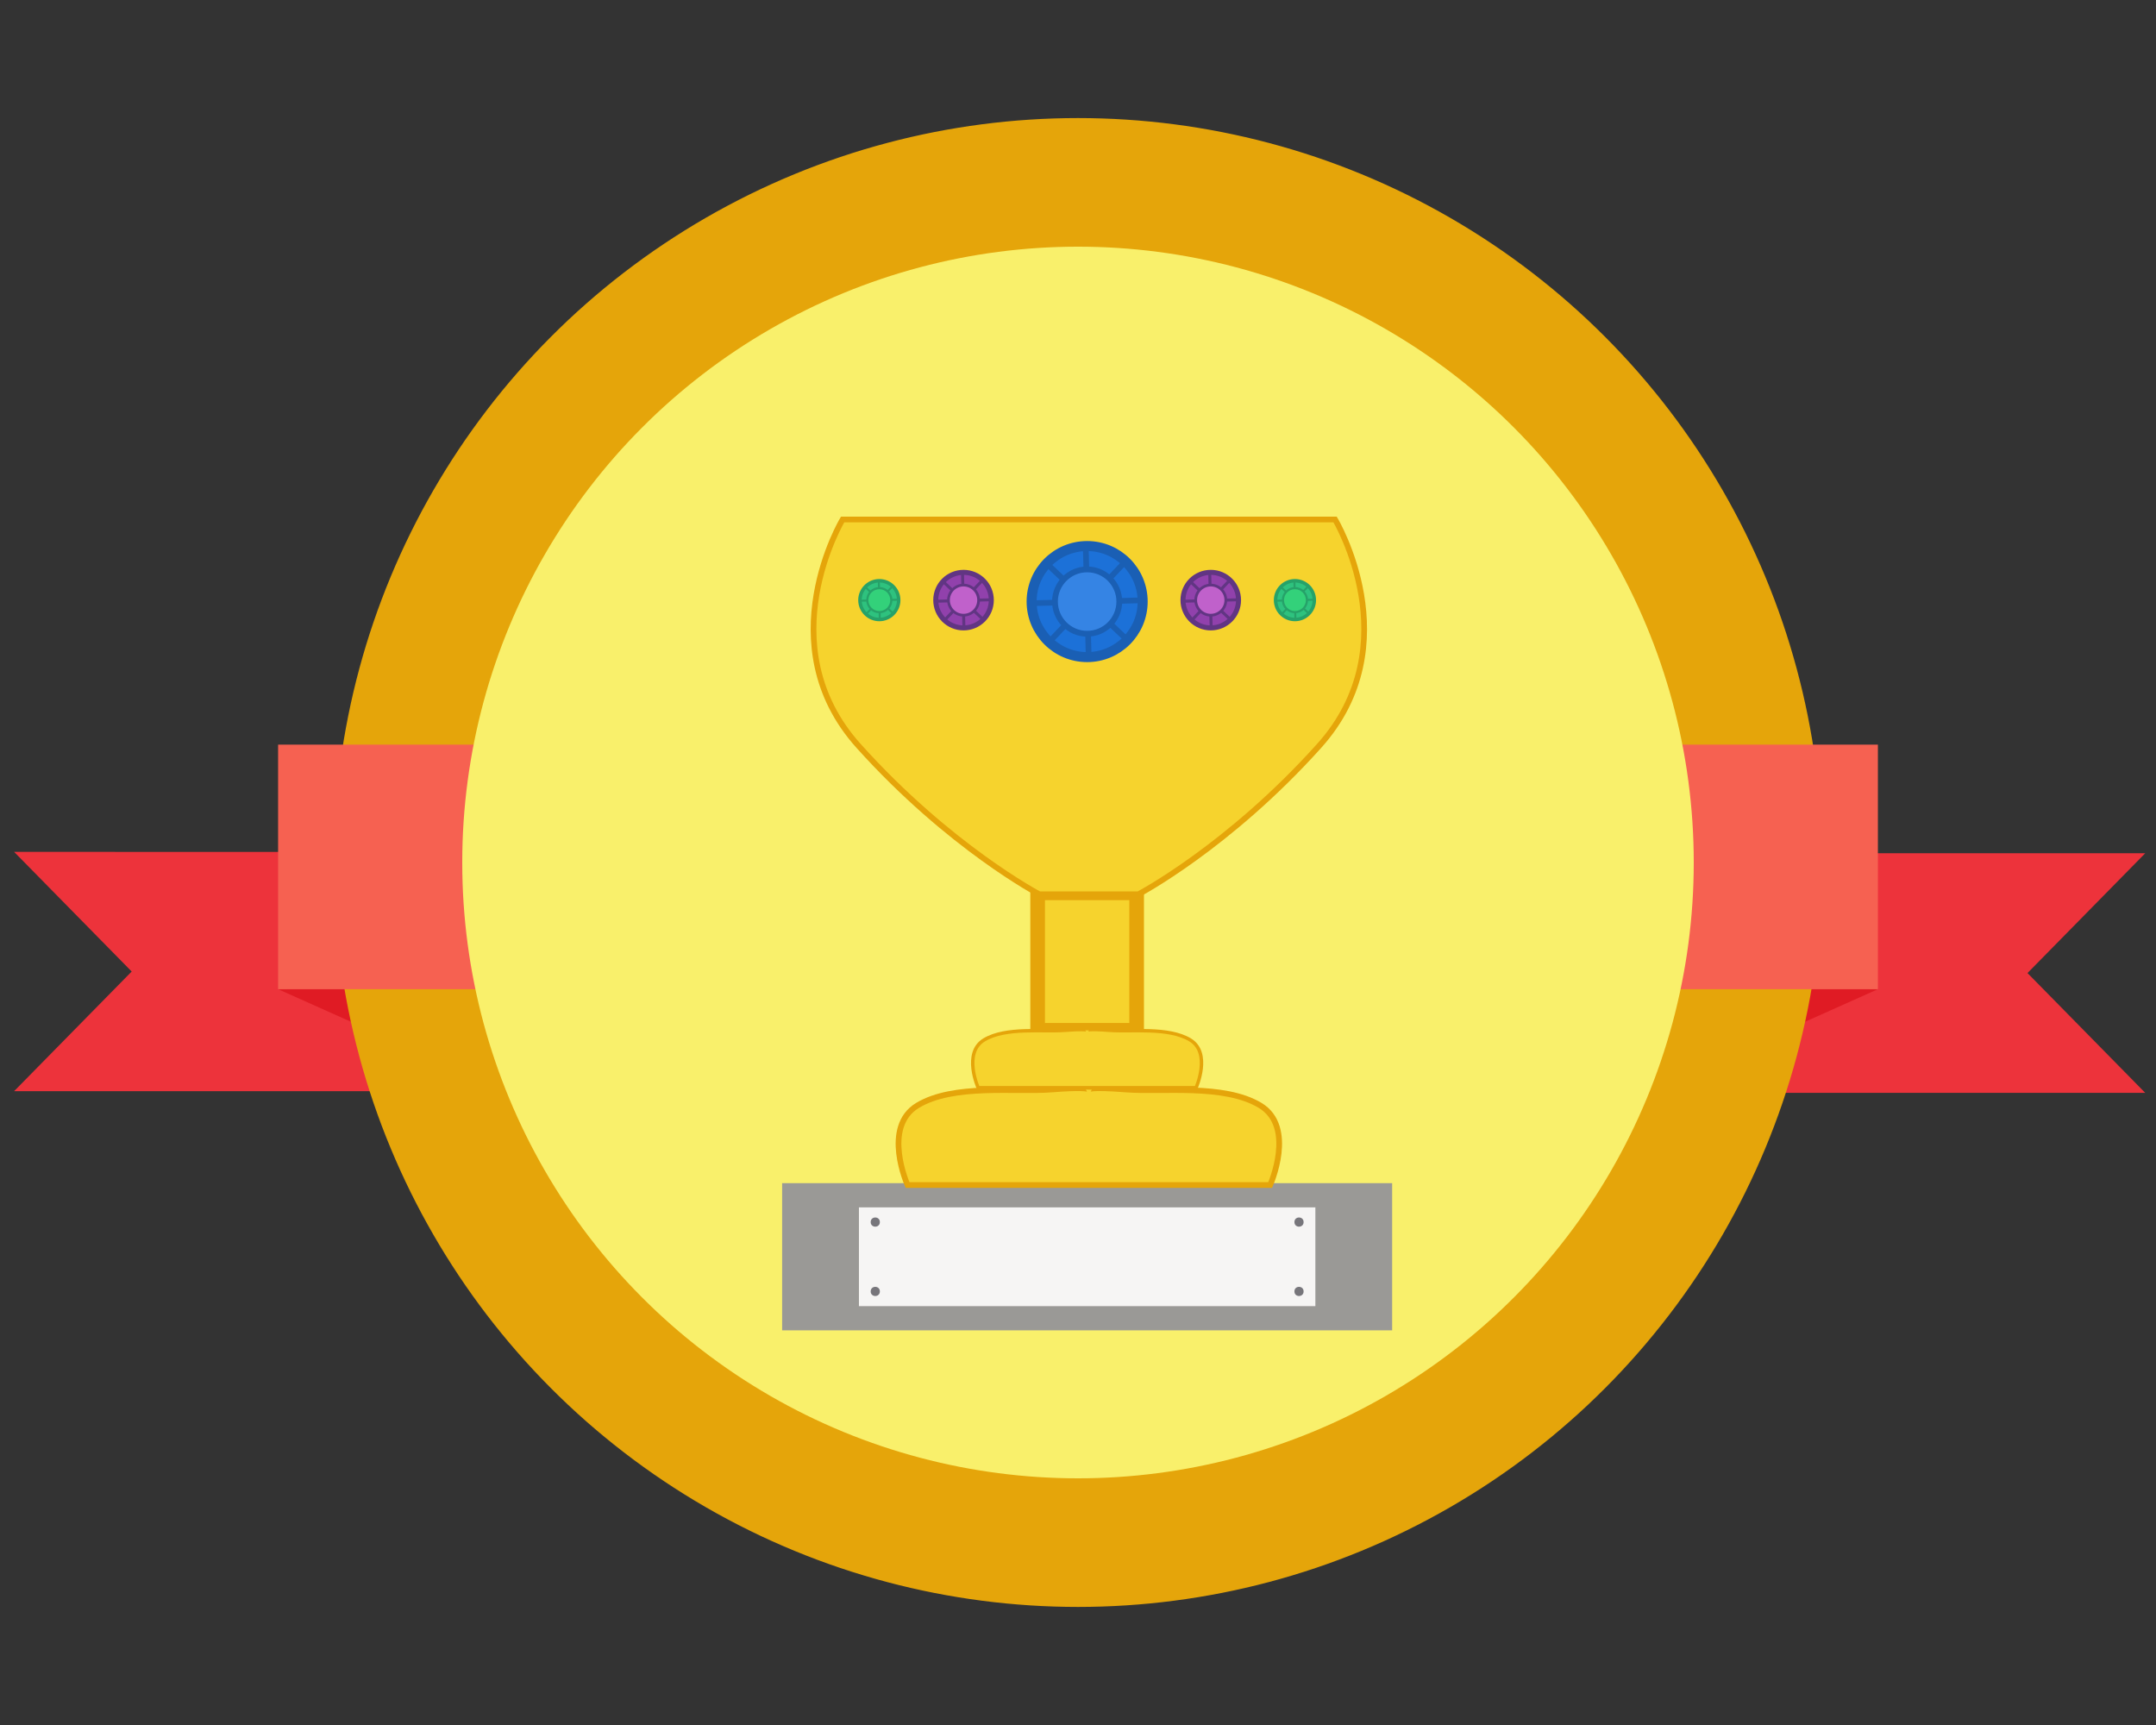 <?xml version="1.0" encoding="UTF-8" standalone="no"?>
<svg
   xmlns:dc="http://purl.org/dc/elements/1.1/"
   xmlns:cc="http://creativecommons.org/ns#"
   xmlns:rdf="http://www.w3.org/1999/02/22-rdf-syntax-ns#"
   xmlns:svg="http://www.w3.org/2000/svg"
   xmlns="http://www.w3.org/2000/svg"
   xmlns:sodipodi="http://sodipodi.sourceforge.net/DTD/sodipodi-0.dtd"
   xmlns:inkscape="http://www.inkscape.org/namespaces/inkscape"
   sodipodi:docname="mockup_badge.svg"
   inkscape:version="1.0 (4035a4fb49, 2020-05-01)"
   id="svg8"
   version="1.1"
   viewBox="0 0 100 80"
   height="80mm"
   width="100mm">
  <rect x="0" y="0" width="100" height="80" fill="#333333" stroke="none"/>
  <defs
     id="defs2" />
  <sodipodi:namedview
     inkscape:object-paths="true"
     inkscape:snap-intersection-paths="true"
     inkscape:snap-smooth-nodes="true"
     inkscape:snap-midpoints="true"
     inkscape:snap-text-baseline="true"
     inkscape:snap-object-midpoints="true"
     inkscape:snap-center="true"
     inkscape:window-maximized="1"
     inkscape:window-y="-8"
     inkscape:window-x="-8"
     inkscape:window-height="1017"
     inkscape:window-width="1920"
     inkscape:guide-bbox="true"
     showguides="true"
     showgrid="false"
     inkscape:document-rotation="0"
     inkscape:current-layer="layer1"
     inkscape:document-units="mm"
     inkscape:cy="57.897631"
     inkscape:cx="26.983987"
     inkscape:zoom="1.4"
     inkscape:pageshadow="2"
     inkscape:pageopacity="0.0"
     borderopacity="1.0"
     bordercolor="#666666"
     pagecolor="#ffffff"
     id="base">
    <sodipodi:guide
       id="guide843"
       orientation="0,-1"
       position="166.31,147.699" />
    <sodipodi:guide
       id="guide863"
       orientation="1,0"
       position="50.424,21.716" />
    <sodipodi:guide
       id="guide886"
       orientation="0,-1"
       position="50.424,52.101" />
  </sodipodi:namedview>
  <g
     id="layer1"
     inkscape:groupmode="layer"
     inkscape:label="Ebene 1">
    <path
       transform="scale(0.265)"
       d="m 287.158,149.322 v 20.969 20.969 h 88.318 l -20.609,-20.969 20.609,-20.969 z"
       style="fill:#ed333b;fill-opacity:1;stroke:none;stroke-width:1.073;stroke-linecap:round"
       id="path855" />
    <path
       id="path841"
       d="M 87.101,45.876 75.977,50.85 V 45.807 Z"
       style="fill:#e01b24;fill-opacity:1;stroke:none;stroke-width:0.191px;stroke-linecap:butt;stroke-linejoin:miter;stroke-opacity:1" />
    <path
       id="path870"
       style="fill:#ed333b;fill-opacity:1;stroke:none;stroke-width:0.284;stroke-linecap:round"
       d="M 0.655,39.508 6.108,45.056 0.655,50.604 H 24.023 v -5.548 -5.548 z" />
    <path
       style="fill:#e01b24;fill-opacity:1;stroke:none;stroke-width:0.191px;stroke-linecap:butt;stroke-linejoin:miter;stroke-opacity:1"
       d="M 12.899,45.876 24.023,50.85 V 45.807 Z"
       id="path874" />
    <circle
       r="34.163"
       cy="40"
       cx="50"
       id="path833"
       style="fill:#e5a50a;fill-opacity:1;stroke:#e5a50a;stroke-width:0.723;stroke-linecap:round;stroke-opacity:1" />
    <rect
       ry="0"
       y="34.534"
       x="12.899"
       height="11.342"
       width="74.202"
       id="rect837"
       style="fill:#f66151;fill-opacity:1;stroke:none;stroke-width:0.723;stroke-linecap:round" />
    <circle
       style="fill:#f9f06b;fill-opacity:1;stroke:none;stroke-width:0.604;stroke-linecap:round"
       id="circle835"
       cx="50"
       cy="40"
       r="28.56" />
    <rect
       y="54.871"
       x="36.277"
       height="6.826"
       width="28.294"
       id="rect859"
       style="fill:#9a9996;fill-rule:evenodd;stroke:none;stroke-width:8.581;stroke-linecap:round;stroke-linejoin:round;paint-order:stroke markers fill" />
    <rect
       y="55.994"
       x="39.839"
       height="4.58"
       width="21.171"
       id="rect861"
       style="fill:#f6f5f4;fill-rule:evenodd;stroke:none;stroke-width:8.022;stroke-linecap:round;stroke-linejoin:round;paint-order:stroke markers fill" />
    <path
       transform="scale(0.265)"
       d="m 188.998,190.443 c -0.949,-0.015 -2.469,0.033 -4.898,0.223 -6.479,0.505 -17.173,-1.011 -23.486,2.777 -6.313,3.788 -1.768,13.943 -1.768,13.943 h 31.732 31.734 c 0,0 4.544,-10.155 -1.77,-13.943 -6.313,-3.788 -17.006,-2.272 -23.484,-2.777 -6.479,-0.505 -6.48,0 -6.48,0 10e-6,0 0.002,-0.198 -1.58,-0.223 z"
       style="fill:#f6d32d;stroke:#e5a50a;stroke-width:1px;stroke-linecap:butt;stroke-linejoin:miter;stroke-opacity:1"
       id="path865" />
    <rect
       y="41.408"
       x="48.128"
       height="6.375"
       width="4.592"
       id="rect873"
       style="fill:#f6d32d;fill-opacity:1;fill-rule:evenodd;stroke:#e5a50a;stroke-width:0.68;stroke-linecap:round;stroke-linejoin:round;stroke-miterlimit:4;stroke-dasharray:none;paint-order:stroke markers fill" />
    <path
       id="path871"
       style="fill:#f6d32d;stroke:#e5a50a;stroke-width:0.159px;stroke-linecap:butt;stroke-linejoin:miter;stroke-opacity:1"
       d="m 50.172,47.747 c -0.151,-0.002 -0.393,0.005 -0.78,0.035 -1.032,0.08 -2.735,-0.161 -3.741,0.442 -1.006,0.603 -0.282,2.221 -0.282,2.221 h 5.054 5.054 c 0,0 0.724,-1.617 -0.282,-2.221 -1.006,-0.603 -2.709,-0.362 -3.74,-0.442 -1.032,-0.08 -1.032,0 -1.032,0 1e-6,0 3.18e-4,-0.032 -0.252,-0.035 z" />
    <path
       transform="scale(0.265)"
       d="m 147.482,90.914 c 0,0 -13.133,21.89 2.777,39.607 15.91,17.718 31.641,25.98 31.641,25.98 h 8.678 8.68 c 0,0 15.731,-8.263 31.641,-25.98 15.91,-17.718 2.777,-39.607 2.777,-39.607 h -43.098 z"
       style="fill:#f6d32d;stroke:#e5a50a;stroke-width:1px;stroke-linecap:butt;stroke-linejoin:miter;stroke-opacity:1"
       id="path875" />
    <g
       id="g946">
      <circle
         style="fill:#1c71d8;fill-opacity:1;fill-rule:evenodd;stroke:#1a5fb4;stroke-width:0.465;stroke-linecap:round;stroke-linejoin:round;stroke-miterlimit:4;stroke-dasharray:none;paint-order:stroke markers fill"
         id="path882"
         cx="50.424"
         cy="27.899"
         r="2.575" />
      <g
         id="g922">
        <path
           id="path896"
           d="m 48.66,29.776 3.543,-3.737"
           style="fill:none;stroke:#1a5fb4;stroke-width:0.265px;stroke-linecap:butt;stroke-linejoin:miter;stroke-opacity:1" />
        <g
           id="g907">
          <path
             id="path900"
             d="M 50.496,30.47 50.359,25.322"
             style="fill:none;stroke:#1a5fb4;stroke-width:0.265px;stroke-linecap:butt;stroke-linejoin:miter;stroke-opacity:1" />
          <path
             id="path898"
             d="M 52.285,29.679 48.548,26.135"
             style="fill:none;stroke:#1a5fb4;stroke-width:0.265px;stroke-linecap:butt;stroke-linejoin:miter;stroke-opacity:1" />
          <path
             style="fill:none;stroke:#1a5fb4;stroke-width:0.265px;stroke-linecap:butt;stroke-linejoin:miter;stroke-opacity:1"
             d="m 52.991,27.839 -5.148,0.137"
             id="path902" />
        </g>
      </g>
      <circle
         r="1.492"
         cy="27.899"
         cx="50.424"
         id="circle894"
         style="fill:#3584e4;fill-opacity:1;fill-rule:evenodd;stroke:#1a5fb4;stroke-width:0.269;stroke-linecap:round;stroke-linejoin:round;stroke-miterlimit:4;stroke-dasharray:none;paint-order:stroke markers fill" />
    </g>
    <g
       transform="translate(0.071)"
       id="g956">
      <circle
         style="fill:#9141ac;fill-opacity:1;fill-rule:evenodd;stroke:#613583;stroke-width:0.233;stroke-linecap:round;stroke-linejoin:round;stroke-miterlimit:4;stroke-dasharray:none;paint-order:stroke markers fill"
         id="circle888"
         cx="56.087"
         cy="27.832"
         r="1.288" />
      <g
         id="g934"
         transform="matrix(0.519,0,0,0.519,29.9,13.366)"
         style="stroke:#613583">
        <path
           style="fill:none;stroke:#613583;stroke-width:0.265px;stroke-linecap:butt;stroke-linejoin:miter;stroke-opacity:1"
           d="m 48.66,29.776 3.543,-3.737"
           id="path924" />
        <g
           id="g932"
           style="stroke:#613583">
          <path
             style="fill:none;stroke:#613583;stroke-width:0.265px;stroke-linecap:butt;stroke-linejoin:miter;stroke-opacity:1"
             d="M 50.496,30.47 50.359,25.322"
             id="path926" />
          <path
             style="fill:none;stroke:#613583;stroke-width:0.265px;stroke-linecap:butt;stroke-linejoin:miter;stroke-opacity:1"
             d="M 52.285,29.679 48.548,26.135"
             id="path928" />
          <path
             id="path930"
             d="m 52.991,27.839 -5.148,0.137"
             style="fill:none;stroke:#613583;stroke-width:0.265px;stroke-linecap:butt;stroke-linejoin:miter;stroke-opacity:1" />
        </g>
      </g>
      <circle
         r="0.698"
         cy="27.832"
         cx="56.087"
         id="circle936"
         style="fill:#c061cb;fill-opacity:1;fill-rule:evenodd;stroke:#613583;stroke-width:0.126;stroke-linecap:round;stroke-linejoin:round;stroke-miterlimit:4;stroke-dasharray:none;paint-order:stroke markers fill" />
    </g>
    <g
       transform="translate(-11.396)"
       id="g974">
      <circle
         r="1.288"
         cy="27.832"
         cx="56.087"
         id="circle958"
         style="fill:#9141ac;fill-opacity:1;fill-rule:evenodd;stroke:#613583;stroke-width:0.233;stroke-linecap:round;stroke-linejoin:round;stroke-miterlimit:4;stroke-dasharray:none;paint-order:stroke markers fill" />
      <g
         style="stroke:#613583"
         transform="matrix(0.519,0,0,0.519,29.9,13.366)"
         id="g970">
        <path
           id="path960"
           d="m 48.66,29.776 3.543,-3.737"
           style="fill:none;stroke:#613583;stroke-width:0.265px;stroke-linecap:butt;stroke-linejoin:miter;stroke-opacity:1" />
        <g
           style="stroke:#613583"
           id="g968">
          <path
             id="path962"
             d="M 50.496,30.47 50.359,25.322"
             style="fill:none;stroke:#613583;stroke-width:0.265px;stroke-linecap:butt;stroke-linejoin:miter;stroke-opacity:1" />
          <path
             id="path964"
             d="M 52.285,29.679 48.548,26.135"
             style="fill:none;stroke:#613583;stroke-width:0.265px;stroke-linecap:butt;stroke-linejoin:miter;stroke-opacity:1" />
          <path
             style="fill:none;stroke:#613583;stroke-width:0.265px;stroke-linecap:butt;stroke-linejoin:miter;stroke-opacity:1"
             d="m 52.991,27.839 -5.148,0.137"
             id="path966" />
        </g>
      </g>
      <circle
         style="fill:#c061cb;fill-opacity:1;fill-rule:evenodd;stroke:#613583;stroke-width:0.126;stroke-linecap:round;stroke-linejoin:round;stroke-miterlimit:4;stroke-dasharray:none;paint-order:stroke markers fill"
         id="circle972"
         cx="56.087"
         cy="27.832"
         r="0.698" />
    </g>
    <g
       transform="translate(-0.142)"
       id="g1034">
      <circle
         style="fill:#2ec27e;fill-opacity:1;fill-rule:evenodd;stroke:#26a269;stroke-width:0.162;stroke-linecap:round;stroke-linejoin:round;stroke-miterlimit:4;stroke-dasharray:none;paint-order:stroke markers fill"
         id="circle890"
         cx="40.927"
         cy="27.832"
         r="0.898" />
      <path
         id="path960-0"
         d="m 40.307,28.49 1.24,-1.308"
         style="fill:none;stroke:#26a269;stroke-width:0.093px;stroke-linecap:butt;stroke-linejoin:miter;stroke-opacity:1" />
      <path
         id="path962-0"
         d="m 40.95,28.733 -0.048,-1.801"
         style="fill:none;stroke:#26a269;stroke-width:0.093px;stroke-linecap:butt;stroke-linejoin:miter;stroke-opacity:1" />
      <path
         id="path964-5"
         d="M 41.576,28.456 40.268,27.216"
         style="fill:none;stroke:#26a269;stroke-width:0.093px;stroke-linecap:butt;stroke-linejoin:miter;stroke-opacity:1" />
      <path
         style="fill:none;stroke:#26a269;stroke-width:0.093px;stroke-linecap:butt;stroke-linejoin:miter;stroke-opacity:1"
         d="m 41.822,27.812 -1.801,0.048"
         id="path966-6" />
      <circle
         r="0.557"
         cy="27.832"
         cx="40.927"
         id="circle1000"
         style="fill:#33d17a;fill-opacity:1;fill-rule:evenodd;stroke:#26a269;stroke-width:0.101;stroke-linecap:round;stroke-linejoin:round;stroke-miterlimit:4;stroke-dasharray:none;paint-order:stroke markers fill" />
    </g>
    <g
       transform="translate(19.135)"
       id="g1048">
      <circle
         r="0.898"
         cy="27.832"
         cx="40.927"
         id="circle1036"
         style="fill:#2ec27e;fill-opacity:1;fill-rule:evenodd;stroke:#26a269;stroke-width:0.162;stroke-linecap:round;stroke-linejoin:round;stroke-miterlimit:4;stroke-dasharray:none;paint-order:stroke markers fill" />
      <path
         style="fill:none;stroke:#26a269;stroke-width:0.093px;stroke-linecap:butt;stroke-linejoin:miter;stroke-opacity:1"
         d="m 40.307,28.49 1.24,-1.308"
         id="path1038" />
      <path
         style="fill:none;stroke:#26a269;stroke-width:0.093px;stroke-linecap:butt;stroke-linejoin:miter;stroke-opacity:1"
         d="m 40.95,28.733 -0.048,-1.801"
         id="path1040" />
      <path
         style="fill:none;stroke:#26a269;stroke-width:0.093px;stroke-linecap:butt;stroke-linejoin:miter;stroke-opacity:1"
         d="M 41.576,28.456 40.268,27.216"
         id="path1042" />
      <path
         id="path1044"
         d="m 41.822,27.812 -1.801,0.048"
         style="fill:none;stroke:#26a269;stroke-width:0.093px;stroke-linecap:butt;stroke-linejoin:miter;stroke-opacity:1" />
      <circle
         style="fill:#33d17a;fill-opacity:1;fill-rule:evenodd;stroke:#26a269;stroke-width:0.101;stroke-linecap:round;stroke-linejoin:round;stroke-miterlimit:4;stroke-dasharray:none;paint-order:stroke markers fill"
         id="circle1046"
         cx="40.927"
         cy="27.832"
         r="0.557" />
    </g>
    <g
       transform="translate(0.035,-0.115)"
       id="g1062">
      <circle
         style="fill:#77767b;fill-opacity:1;fill-rule:evenodd;stroke:none;stroke-width:0.465;stroke-linecap:round;stroke-linejoin:round;stroke-miterlimit:4;stroke-dasharray:none;paint-order:stroke markers fill"
         id="path1050"
         cx="40.562"
         cy="56.791"
         r="0.213" />
      <circle
         r="0.213"
         cy="60.007"
         cx="40.562"
         id="circle1052"
         style="fill:#77767b;fill-opacity:1;fill-rule:evenodd;stroke:none;stroke-width:0.465;stroke-linecap:round;stroke-linejoin:round;stroke-miterlimit:4;stroke-dasharray:none;paint-order:stroke markers fill" />
      <circle
         r="0.213"
         cy="56.791"
         cx="60.216"
         id="circle1054"
         style="fill:#77767b;fill-opacity:1;fill-rule:evenodd;stroke:none;stroke-width:0.465;stroke-linecap:round;stroke-linejoin:round;stroke-miterlimit:4;stroke-dasharray:none;paint-order:stroke markers fill" />
      <circle
         style="fill:#77767b;fill-opacity:1;fill-rule:evenodd;stroke:none;stroke-width:0.465;stroke-linecap:round;stroke-linejoin:round;stroke-miterlimit:4;stroke-dasharray:none;paint-order:stroke markers fill"
         id="circle1056"
         cx="60.216"
         cy="60.007"
         r="0.213" />
    </g>
  </g>
</svg>
